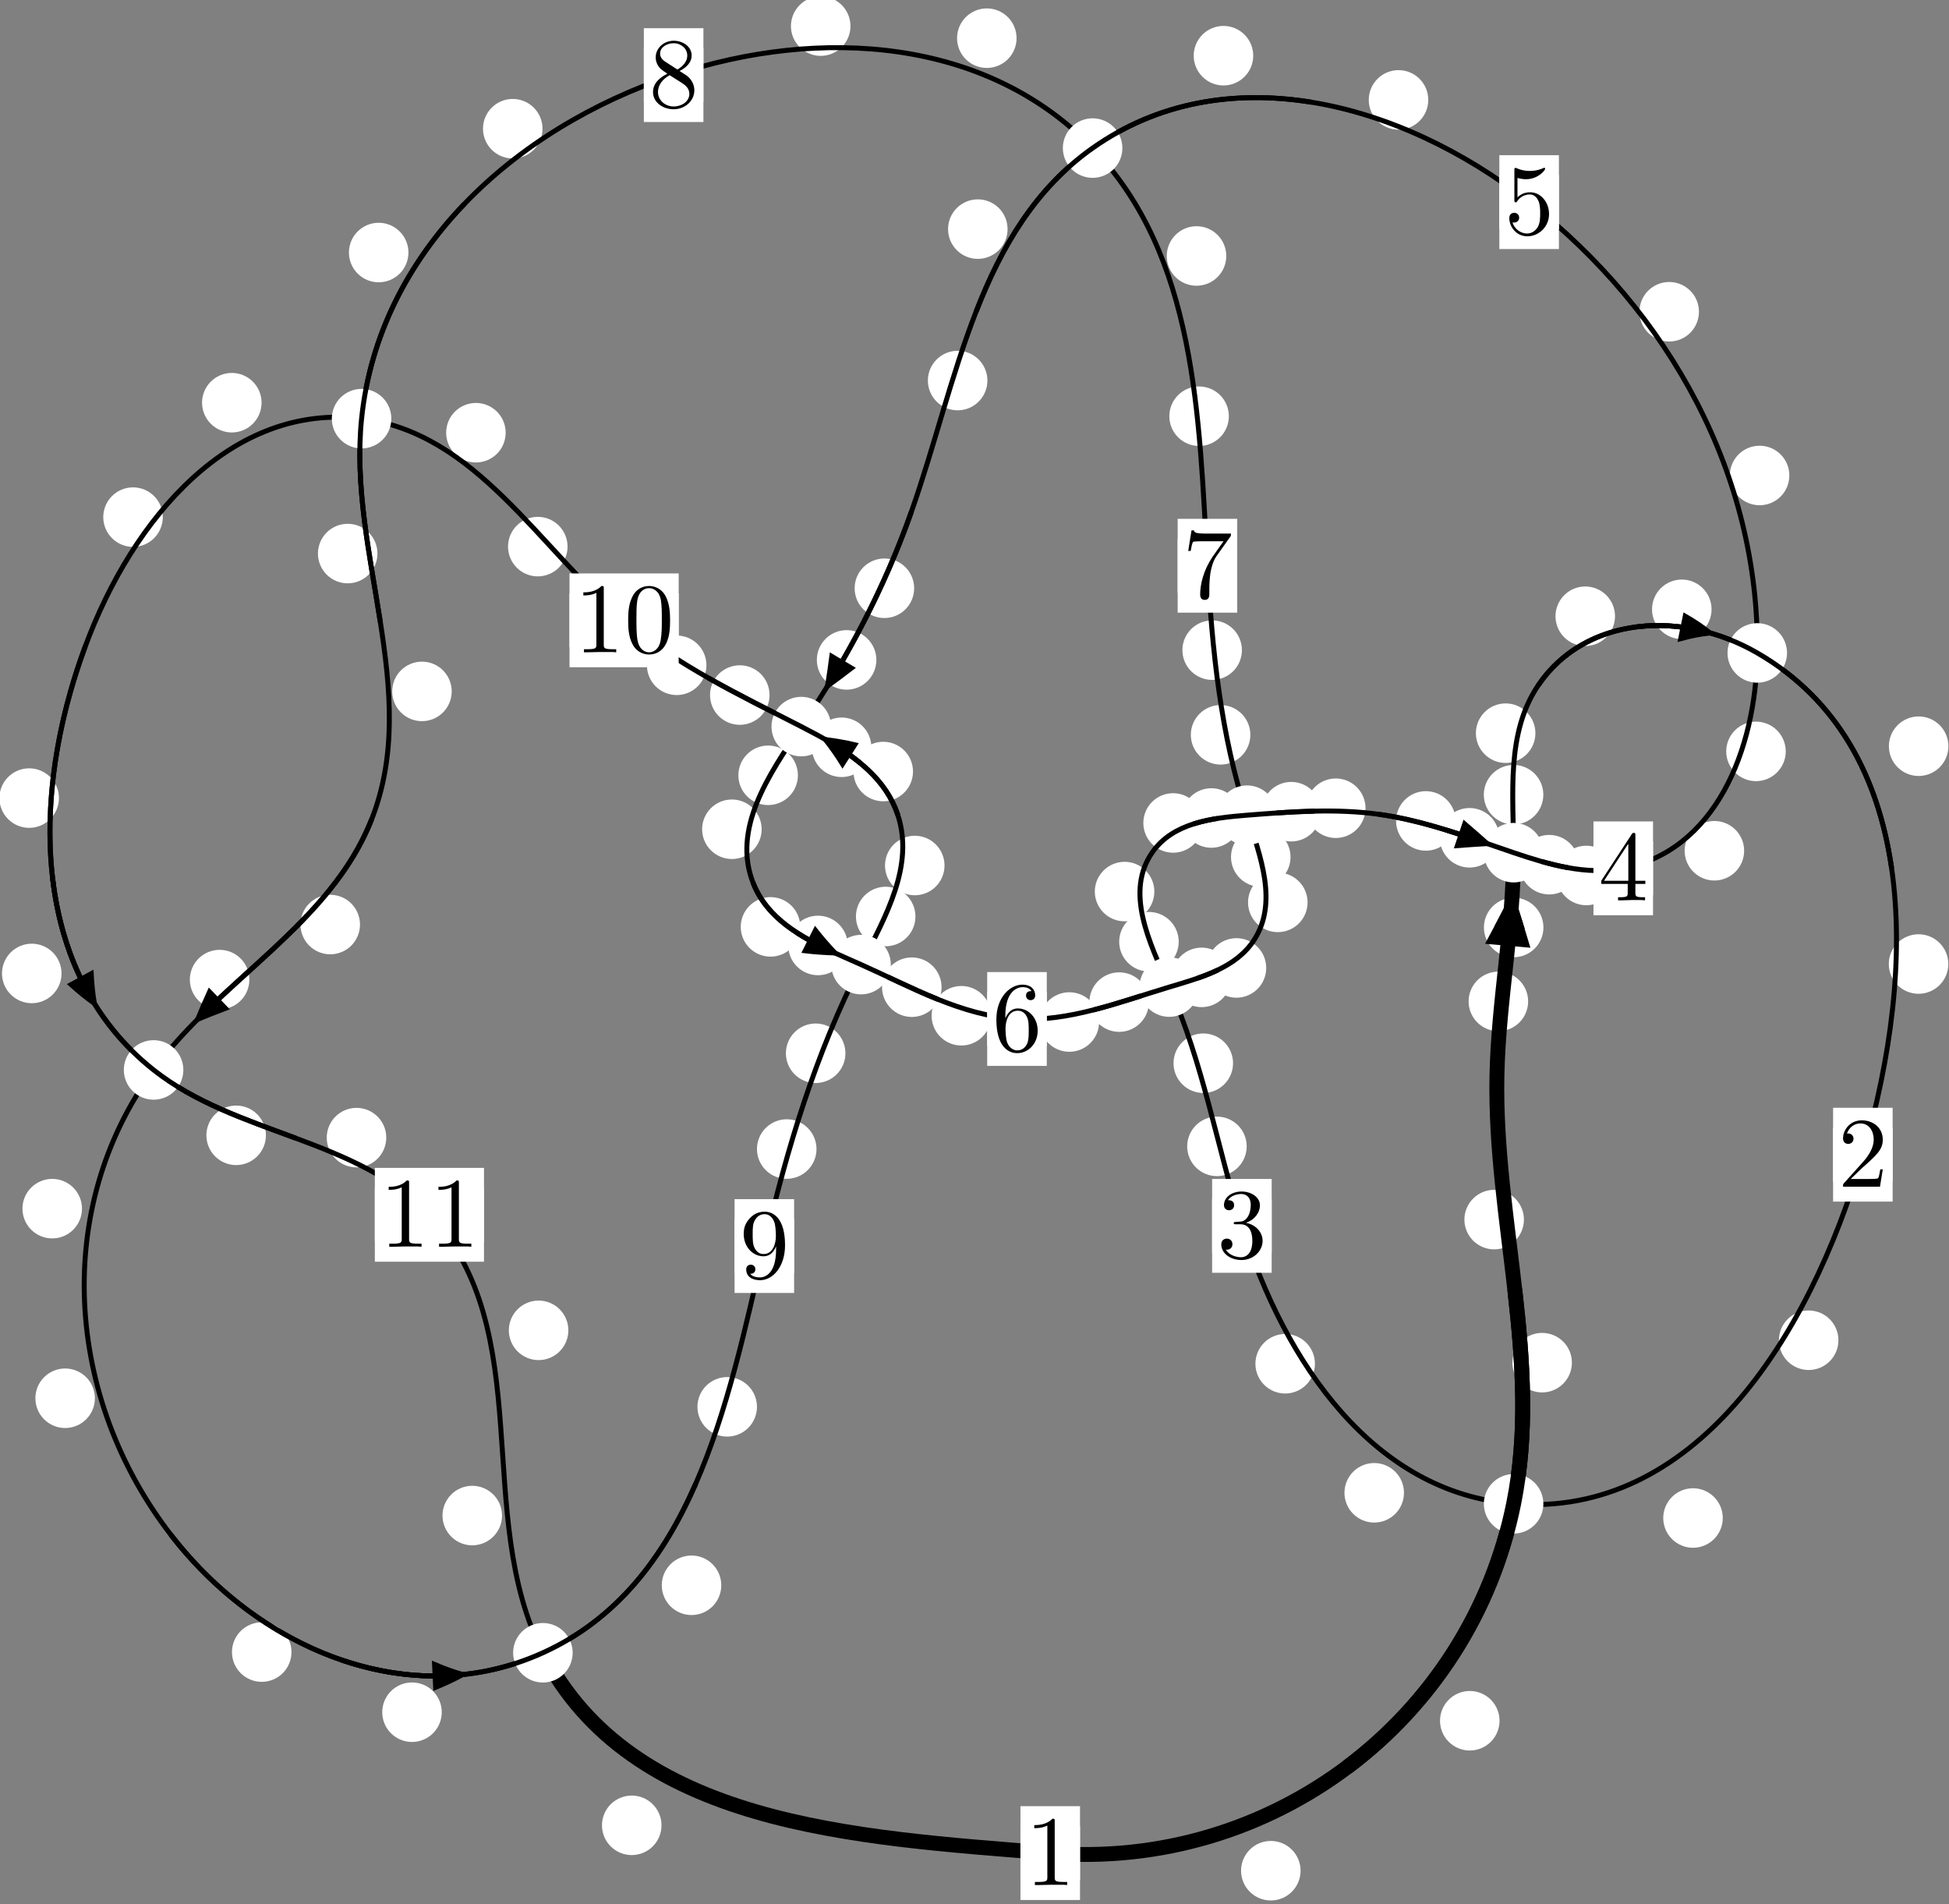 <?xml version="1.0"?>
<!-- Created by MetaPost 1.999 on 2021.07.06:0001 -->
<svg version="1.1" xmlns="http://www.w3.org/2000/svg" xmlns:xlink="http://www.w3.org/1999/xlink" width="195.722" height="191.196" viewBox="0 0 195.722 191.196">
<rect x="0" y="0" width="195.722" height="191.196" fill="#808080" stroke="none"/>
<!-- Original BoundingBox: -152.058807 -39.827332 43.662872 151.368332 -->
  <defs>
    <g transform="scale(0.01,0.01)" id="GLYPHcmr10_48">
      <path style="fill-rule: evenodd;" d="M460 -320C460 -400,455 -480,420 -554C374 -650,292 -666,250 -666C190 -666,117 -640,76 -547C44 -478,39 -400,39 -320C39 -245,43 -155,84 -79C127 2,200 22,249 22C303 22,379 1,423 -94C455 -163,460 -241,460 -320M249 -0C210 -0,151 -25,133 -121C122 -181,122 -273,122 -332C122 -396,122 -462,130 -516C149 -635,224 -644,249 -644C282 -644,348 -626,367 -527C377 -471,377 -395,377 -332C377 -257,377 -189,366 -125C351 -30,294 -0,249 -0"></path>
    </g>
    <g transform="scale(0.01,0.01)" id="GLYPHcmr10_49">
      <path style="fill-rule: evenodd;" d="M294 -640C294 -664,294 -666,271 -666C209 -602,121 -602,89 -602L89 -571C109 -571,168 -571,220 -597L220 -79C220 -43,217 -31,127 -31L95 -31L95 -0L257 -0L130 -3L217 -3L257 -3L297 -3L384 -3L419 -0L419 -31L387 -31C297 -31,294 -42,294 -79"></path>
    </g>
    <g transform="scale(0.01,0.01)" id="GLYPHcmr10_50">
      <path style="fill-rule: evenodd;" d="M127 -77L233 -180C389 -318,449 -372,449 -472C449 -586,359 -666,237 -666C124 -666,50 -574,50 -485C50 -429,100 -429,103 -429C120 -429,155 -441,155 -482C155 -508,137 -534,102 -534C94 -534,92 -534,89 -533C112 -598,166 -635,224 -635C315 -635,358 -554,358 -472C358 -392,308 -313,253 -251L61 -37C50 -26,50 -24,50 -0L421 -0L449 -174L424 -174C419 -144,412 -100,402 -85C395 -77,329 -77,307 -77"></path>
    </g>
    <g transform="scale(0.01,0.01)" id="GLYPHcmr10_51">
      <path style="fill-rule: evenodd;" d="M290 -352C372 -379,430 -449,430 -528C430 -610,342 -666,246 -666C145 -666,69 -606,69 -530C69 -497,91 -478,120 -478C151 -478,171 -500,171 -529C171 -579,124 -579,109 -579C140 -628,206 -641,242 -641C283 -641,338 -619,338 -529C338 -517,336 -459,310 -415C280 -367,246 -364,221 -363C213 -362,189 -360,182 -360C174 -359,167 -358,167 -348C167 -337,174 -337,191 -337L235 -337C317 -337,354 -269,354 -171C354 -35,285 -6,241 -6C198 -6,123 -23,88 -82C123 -77,154 -99,154 -137C154 -173,127 -193,98 -193C74 -193,42 -179,42 -135C42 -44,135 22,244 22C366 22,457 -69,457 -171C457 -253,394 -331,290 -352"></path>
    </g>
    <g transform="scale(0.01,0.01)" id="GLYPHcmr10_52">
      <path style="fill-rule: evenodd;" d="M294 -165L294 -78C294 -42,292 -31,218 -31L197 -31L197 -0L332 -0L238 -3L290 -3L332 -3L374 -3L427 -3L468 -0L468 -31L447 -31C373 -31,371 -42,371 -78L371 -165L471 -165L471 -196L371 -196L371 -651C371 -671,371 -677,355 -677C346 -677,343 -677,335 -665L28 -196L28 -165M300 -196L56 -196L300 -569"></path>
    </g>
    <g transform="scale(0.01,0.01)" id="GLYPHcmr10_53">
      <path style="fill-rule: evenodd;" d="M449 -201C449 -320,367 -420,259 -420C211 -420,168 -404,132 -369L132 -564C152 -558,185 -551,217 -551C340 -551,410 -642,410 -655C410 -661,407 -666,400 -666C399 -666,397 -666,392 -663C372 -654,323 -634,256 -634C216 -634,170 -641,123 -662C115 -665,113 -665,111 -665C101 -665,101 -657,101 -641L101 -345C101 -327,101 -319,115 -319C122 -319,124 -322,128 -328C139 -344,176 -398,257 -398C309 -398,334 -352,342 -334C358 -297,360 -258,360 -208C360 -173,360 -113,336 -71C312 -32,275 -6,229 -6C156 -6,99 -59,82 -118C85 -117,88 -116,99 -116C132 -116,149 -141,149 -165C149 -189,132 -214,99 -214C85 -214,50 -207,50 -161C50 -75,119 22,231 22C347 22,449 -74,449 -201"></path>
    </g>
    <g transform="scale(0.01,0.01)" id="GLYPHcmr10_54">
      <path style="fill-rule: evenodd;" d="M132 -328L132 -352C132 -605,256 -641,307 -641C331 -641,373 -635,395 -601C380 -601,340 -601,340 -556C340 -525,364 -510,386 -510C402 -510,432 -519,432 -558C432 -618,388 -666,305 -666C177 -666,42 -537,42 -316C42 -49,158 22,251 22C362 22,457 -72,457 -204C457 -331,368 -427,257 -427C189 -427,152 -376,132 -328M251 -6C188 -6,158 -66,152 -81C134 -128,134 -208,134 -226C134 -304,166 -404,256 -404C272 -404,318 -404,349 -342C367 -305,367 -254,367 -205C367 -157,367 -107,350 -71C320 -11,274 -6,251 -6"></path>
    </g>
    <g transform="scale(0.01,0.01)" id="GLYPHcmr10_55">
      <path style="fill-rule: evenodd;" d="M476 -609C485 -621,485 -623,485 -644L242 -644C120 -644,118 -657,114 -676L89 -676L56 -470L81 -470C84 -486,93 -549,106 -561C113 -567,191 -567,204 -567L411 -567C400 -551,321 -442,299 -409C209 -274,176 -135,176 -33C176 -23,176 22,222 22C268 22,268 -23,268 -33L268 -84C268 -139,271 -194,279 -248C283 -271,297 -357,341 -419"></path>
    </g>
    <g transform="scale(0.01,0.01)" id="GLYPHcmr10_56">
      <path style="fill-rule: evenodd;" d="M163 -457C117 -487,113 -521,113 -538C113 -599,178 -641,249 -641C322 -641,386 -589,386 -517C386 -460,347 -412,287 -377M309 -362C381 -399,430 -451,430 -517C430 -609,341 -666,250 -666C150 -666,69 -592,69 -499C69 -481,71 -436,113 -389C124 -377,161 -352,186 -335C128 -306,42 -250,42 -151C42 -45,144 22,249 22C362 22,457 -61,457 -168C457 -204,446 -249,408 -291C389 -312,373 -322,309 -362M209 -320L332 -242C360 -223,407 -193,407 -132C407 -58,332 -6,250 -6C164 -6,92 -68,92 -151C92 -209,124 -273,209 -320"></path>
    </g>
    <g transform="scale(0.01,0.01)" id="GLYPHcmr10_57">
      <path style="fill-rule: evenodd;" d="M367 -318L367 -286C367 -52,263 -6,205 -6C188 -6,134 -8,107 -42C151 -42,159 -71,159 -88C159 -119,135 -134,113 -134C97 -134,67 -125,67 -86C67 -19,121 22,206 22C335 22,457 -114,457 -329C457 -598,342 -666,253 -666C198 -666,149 -648,106 -603C65 -558,42 -516,42 -441C42 -316,130 -218,242 -218C303 -218,344 -260,367 -318M243 -241C227 -241,181 -241,150 -304C132 -341,132 -391,132 -440C132 -494,132 -541,153 -578C180 -628,218 -641,253 -641C299 -641,332 -607,349 -562C361 -530,365 -467,365 -421C365 -338,331 -241,243 -241"></path>
    </g>
  </defs>
  <path d="M130.606 187.839C130.606 187.046,130.291 186.286,129.73 185.725C129.17 185.165,128.41 184.85,127.617 184.85C126.824 184.85,126.064 185.165,125.504 185.725C124.943 186.286,124.628 187.046,124.628 187.839C124.628 188.631,124.943 189.391,125.504 189.952C126.064 190.512,126.824 190.827,127.617 190.827C128.41 190.827,129.17 190.512,129.73 189.952C130.291 189.391,130.606 188.631,130.606 187.839Z" style="fill: rgb(100%,100%,100%);stroke: none;"></path>
  <path d="M108.455 186.068C108.455 185.275,108.14 184.515,107.58 183.955C107.019 183.394,106.259 183.079,105.466 183.079C104.674 183.079,103.913 183.394,103.353 183.955C102.793 184.515,102.478 185.275,102.478 186.068C102.478 186.861,102.793 187.621,103.353 188.181C103.913 188.742,104.674 189.057,105.466 189.057C106.259 189.057,107.019 188.742,107.58 188.181C108.14 187.621,108.455 186.861,108.455 186.068Z" style="fill: rgb(100%,100%,100%);stroke: none;"></path>
  <path d="M157.853 136.826C157.853 136.033,157.539 135.273,156.978 134.712C156.418 134.152,155.657 133.837,154.865 133.837C154.072 133.837,153.312 134.152,152.751 134.712C152.191 135.273,151.876 136.033,151.876 136.826C151.876 137.618,152.191 138.379,152.751 138.939C153.312 139.5,154.072 139.814,154.865 139.814C155.657 139.814,156.418 139.5,156.978 138.939C157.539 138.379,157.853 137.618,157.853 136.826Z" style="fill: rgb(100%,100%,100%);stroke: none;"></path>
  <path d="M150.587 172.781C150.587 171.988,150.272 171.228,149.711 170.667C149.151 170.107,148.391 169.792,147.598 169.792C146.805 169.792,146.045 170.107,145.485 170.667C144.924 171.228,144.609 171.988,144.609 172.781C144.609 173.573,144.924 174.334,145.485 174.894C146.045 175.455,146.805 175.769,147.598 175.769C148.391 175.769,149.151 175.455,149.711 174.894C150.272 174.334,150.587 173.573,150.587 172.781Z" style="fill: rgb(100%,100%,100%);stroke: none;"></path>
  <path d="M153.458 100.55C153.458 99.758,153.143 98.998,152.582 98.437C152.022 97.877,151.261 97.562,150.469 97.562C149.676 97.562,148.916 97.877,148.355 98.437C147.795 98.998,147.48 99.758,147.48 100.55C147.48 101.343,147.795 102.103,148.355 102.664C148.916 103.224,149.676 103.539,150.469 103.539C151.261 103.539,152.022 103.224,152.582 102.664C153.143 102.103,153.458 101.343,153.458 100.55Z" style="fill: rgb(100%,100%,100%);stroke: none;"></path>
  <path d="M153.035 122.461C153.035 121.668,152.72 120.908,152.16 120.347C151.599 119.787,150.839 119.472,150.047 119.472C149.254 119.472,148.494 119.787,147.933 120.347C147.373 120.908,147.058 121.668,147.058 122.461C147.058 123.253,147.373 124.013,147.933 124.574C148.494 125.134,149.254 125.449,150.047 125.449C150.839 125.449,151.599 125.134,152.16 124.574C152.72 124.013,153.035 123.253,153.035 122.461Z" style="fill: rgb(100%,100%,100%);stroke: none;"></path>
  <path d="M154.984 79.797C154.984 79.004,154.669 78.244,154.109 77.684C153.548 77.123,152.788 76.808,151.995 76.808C151.203 76.808,150.443 77.123,149.882 77.684C149.322 78.244,149.007 79.004,149.007 79.797C149.007 80.59,149.322 81.35,149.882 81.91C150.443 82.471,151.203 82.786,151.995 82.786C152.788 82.786,153.548 82.471,154.109 81.91C154.669 81.35,154.984 80.59,154.984 79.797Z" style="fill: rgb(100%,100%,100%);stroke: none;"></path>
  <path d="M154.995 93.127C154.995 92.334,154.68 91.574,154.119 91.013C153.559 90.453,152.799 90.138,152.006 90.138C151.213 90.138,150.453 90.453,149.893 91.013C149.332 91.574,149.017 92.334,149.017 93.127C149.017 93.919,149.332 94.68,149.893 95.24C150.453 95.801,151.213 96.116,152.006 96.116C152.799 96.116,153.559 95.801,154.119 95.24C154.68 94.68,154.995 93.919,154.995 93.127Z" style="fill: rgb(100%,100%,100%);stroke: none;"></path>
  <path d="M162.183 61.877C162.183 61.084,161.868 60.324,161.307 59.764C160.747 59.203,159.987 58.888,159.194 58.888C158.401 58.888,157.641 59.203,157.081 59.764C156.52 60.324,156.205 61.084,156.205 61.877C156.205 62.67,156.52 63.43,157.081 63.99C157.641 64.551,158.401 64.866,159.194 64.866C159.987 64.866,160.747 64.551,161.307 63.99C161.868 63.43,162.183 62.67,162.183 61.877Z" style="fill: rgb(100%,100%,100%);stroke: none;"></path>
  <path d="M154.188 73.619C154.188 72.826,153.873 72.066,153.313 71.506C152.752 70.945,151.992 70.63,151.199 70.63C150.407 70.63,149.646 70.945,149.086 71.506C148.526 72.066,148.211 72.826,148.211 73.619C148.211 74.412,148.526 75.172,149.086 75.732C149.646 76.293,150.407 76.608,151.199 76.608C151.992 76.608,152.752 76.293,153.313 75.732C153.873 75.172,154.188 74.412,154.188 73.619Z" style="fill: rgb(100%,100%,100%);stroke: none;"></path>
  <path d="M195.663 74.927C195.663 74.134,195.348 73.374,194.787 72.814C194.227 72.253,193.467 71.938,192.674 71.938C191.881 71.938,191.121 72.253,190.561 72.814C190 73.374,189.685 74.134,189.685 74.927C189.685 75.72,190 76.48,190.561 77.04C191.121 77.601,191.881 77.916,192.674 77.916C193.467 77.916,194.227 77.601,194.787 77.04C195.348 76.48,195.663 75.72,195.663 74.927Z" style="fill: rgb(100%,100%,100%);stroke: none;"></path>
  <path d="M171.877 61.181C171.877 60.388,171.562 59.628,171.002 59.068C170.442 58.507,169.681 58.192,168.889 58.192C168.096 58.192,167.336 58.507,166.775 59.068C166.215 59.628,165.9 60.388,165.9 61.181C165.9 61.974,166.215 62.734,166.775 63.294C167.336 63.855,168.096 64.17,168.889 64.17C169.681 64.17,170.442 63.855,171.002 63.294C171.562 62.734,171.877 61.974,171.877 61.181Z" style="fill: rgb(100%,100%,100%);stroke: none;"></path>
  <path d="M184.618 134.573C184.618 133.781,184.303 133.02,183.743 132.46C183.183 131.9,182.422 131.585,181.63 131.585C180.837 131.585,180.077 131.9,179.516 132.46C178.956 133.02,178.641 133.781,178.641 134.573C178.641 135.366,178.956 136.126,179.516 136.687C180.077 137.247,180.837 137.562,181.63 137.562C182.422 137.562,183.183 137.247,183.743 136.687C184.303 136.126,184.618 135.366,184.618 134.573Z" style="fill: rgb(100%,100%,100%);stroke: none;"></path>
  <path d="M195.654 96.798C195.654 96.005,195.339 95.245,194.778 94.685C194.218 94.124,193.458 93.809,192.665 93.809C191.872 93.809,191.112 94.124,190.552 94.685C189.991 95.245,189.676 96.005,189.676 96.798C189.676 97.591,189.991 98.351,190.552 98.911C191.112 99.472,191.872 99.787,192.665 99.787C193.458 99.787,194.218 99.472,194.778 98.911C195.339 98.351,195.654 97.591,195.654 96.798Z" style="fill: rgb(100%,100%,100%);stroke: none;"></path>
  <path d="M140.99 149.893C140.99 149.101,140.675 148.34,140.115 147.78C139.554 147.219,138.794 146.904,138.001 146.904C137.209 146.904,136.448 147.219,135.888 147.78C135.328 148.34,135.013 149.101,135.013 149.893C135.013 150.686,135.328 151.446,135.888 152.007C136.448 152.567,137.209 152.882,138.001 152.882C138.794 152.882,139.554 152.567,140.115 152.007C140.675 151.446,140.99 150.686,140.99 149.893Z" style="fill: rgb(100%,100%,100%);stroke: none;"></path>
  <path d="M173.004 152.424C173.004 151.632,172.689 150.872,172.128 150.311C171.568 149.751,170.808 149.436,170.015 149.436C169.222 149.436,168.462 149.751,167.902 150.311C167.341 150.872,167.026 151.632,167.026 152.424C167.026 153.217,167.341 153.977,167.902 154.538C168.462 155.098,169.222 155.413,170.015 155.413C170.808 155.413,171.568 155.098,172.128 154.538C172.689 153.977,173.004 153.217,173.004 152.424Z" style="fill: rgb(100%,100%,100%);stroke: none;"></path>
  <path d="M125.196 115.107C125.196 114.315,124.881 113.554,124.321 112.994C123.761 112.434,123 112.119,122.208 112.119C121.415 112.119,120.655 112.434,120.094 112.994C119.534 113.554,119.219 114.315,119.219 115.107C119.219 115.9,119.534 116.66,120.094 117.221C120.655 117.781,121.415 118.096,122.208 118.096C123 118.096,123.761 117.781,124.321 117.221C124.881 116.66,125.196 115.9,125.196 115.107Z" style="fill: rgb(100%,100%,100%);stroke: none;"></path>
  <path d="M132.048 136.935C132.048 136.142,131.733 135.382,131.172 134.821C130.612 134.261,129.852 133.946,129.059 133.946C128.266 133.946,127.506 134.261,126.946 134.821C126.385 135.382,126.07 136.142,126.07 136.935C126.07 137.727,126.385 138.487,126.946 139.048C127.506 139.608,128.266 139.923,129.059 139.923C129.852 139.923,130.612 139.608,131.172 139.048C131.733 138.487,132.048 137.727,132.048 136.935Z" style="fill: rgb(100%,100%,100%);stroke: none;"></path>
  <path d="M118.368 94.559C118.368 93.766,118.053 93.006,117.493 92.446C116.932 91.885,116.172 91.57,115.379 91.57C114.587 91.57,113.826 91.885,113.266 92.446C112.706 93.006,112.391 93.766,112.391 94.559C112.391 95.352,112.706 96.112,113.266 96.672C113.826 97.233,114.587 97.548,115.379 97.548C116.172 97.548,116.932 97.233,117.493 96.672C118.053 96.112,118.368 95.352,118.368 94.559Z" style="fill: rgb(100%,100%,100%);stroke: none;"></path>
  <path d="M123.825 106.758C123.825 105.965,123.51 105.205,122.949 104.644C122.389 104.084,121.629 103.769,120.836 103.769C120.043 103.769,119.283 104.084,118.723 104.644C118.162 105.205,117.847 105.965,117.847 106.758C117.847 107.55,118.162 108.311,118.723 108.871C119.283 109.431,120.043 109.746,120.836 109.746C121.629 109.746,122.389 109.431,122.949 108.871C123.51 108.311,123.825 107.55,123.825 106.758Z" style="fill: rgb(100%,100%,100%);stroke: none;"></path>
  <path d="M120.793 82.633C120.793 81.841,120.478 81.08,119.918 80.52C119.357 79.96,118.597 79.645,117.805 79.645C117.012 79.645,116.252 79.96,115.691 80.52C115.131 81.08,114.816 81.841,114.816 82.633C114.816 83.426,115.131 84.186,115.691 84.747C116.252 85.307,117.012 85.622,117.805 85.622C118.597 85.622,119.357 85.307,119.918 84.747C120.478 84.186,120.793 83.426,120.793 82.633Z" style="fill: rgb(100%,100%,100%);stroke: none;"></path>
  <path d="M115.921 89.522C115.921 88.73,115.606 87.97,115.045 87.409C114.485 86.849,113.725 86.534,112.932 86.534C112.139 86.534,111.379 86.849,110.819 87.409C110.258 87.97,109.943 88.73,109.943 89.522C109.943 90.315,110.258 91.075,110.819 91.636C111.379 92.196,112.139 92.511,112.932 92.511C113.725 92.511,114.485 92.196,115.045 91.636C115.606 91.075,115.921 90.315,115.921 89.522Z" style="fill: rgb(100%,100%,100%);stroke: none;"></path>
  <path d="M132.658 81.502C132.658 80.709,132.343 79.949,131.782 79.389C131.222 78.828,130.462 78.513,129.669 78.513C128.876 78.513,128.116 78.828,127.556 79.389C126.995 79.949,126.68 80.709,126.68 81.502C126.68 82.295,126.995 83.055,127.556 83.615C128.116 84.176,128.876 84.491,129.669 84.491C130.462 84.491,131.222 84.176,131.782 83.615C132.343 83.055,132.658 82.295,132.658 81.502Z" style="fill: rgb(100%,100%,100%);stroke: none;"></path>
  <path d="M124.636 82.136C124.636 81.343,124.321 80.583,123.76 80.022C123.2 79.462,122.44 79.147,121.647 79.147C120.854 79.147,120.094 79.462,119.534 80.022C118.973 80.583,118.658 81.343,118.658 82.136C118.658 82.928,118.973 83.689,119.534 84.249C120.094 84.81,120.854 85.124,121.647 85.124C122.44 85.124,123.2 84.81,123.76 84.249C124.321 83.689,124.636 82.928,124.636 82.136Z" style="fill: rgb(100%,100%,100%);stroke: none;"></path>
  <path d="M146.174 82.429C146.174 81.637,145.859 80.876,145.298 80.316C144.738 79.755,143.978 79.441,143.185 79.441C142.392 79.441,141.632 79.755,141.072 80.316C140.511 80.876,140.196 81.637,140.196 82.429C140.196 83.222,140.511 83.982,141.072 84.543C141.632 85.103,142.392 85.418,143.185 85.418C143.978 85.418,144.738 85.103,145.298 84.543C145.859 83.982,146.174 83.222,146.174 82.429Z" style="fill: rgb(100%,100%,100%);stroke: none;"></path>
  <path d="M137.128 81.154C137.128 80.362,136.813 79.602,136.253 79.041C135.692 78.481,134.932 78.166,134.14 78.166C133.347 78.166,132.587 78.481,132.026 79.041C131.466 79.602,131.151 80.362,131.151 81.154C131.151 81.947,131.466 82.707,132.026 83.268C132.587 83.828,133.347 84.143,134.14 84.143C134.932 84.143,135.692 83.828,136.253 83.268C136.813 82.707,137.128 81.947,137.128 81.154Z" style="fill: rgb(100%,100%,100%);stroke: none;"></path>
  <path d="M158.562 86.823C158.562 86.031,158.247 85.27,157.686 84.71C157.126 84.149,156.366 83.835,155.573 83.835C154.78 83.835,154.02 84.149,153.46 84.71C152.899 85.27,152.584 86.031,152.584 86.823C152.584 87.616,152.899 88.376,153.46 88.937C154.02 89.497,154.78 89.812,155.573 89.812C156.366 89.812,157.126 89.497,157.686 88.937C158.247 88.376,158.562 87.616,158.562 86.823Z" style="fill: rgb(100%,100%,100%);stroke: none;"></path>
  <path d="M150.563 84.123C150.563 83.33,150.248 82.57,149.688 82.01C149.127 81.449,148.367 81.134,147.574 81.134C146.782 81.134,146.022 81.449,145.461 82.01C144.901 82.57,144.586 83.33,144.586 84.123C144.586 84.916,144.901 85.676,145.461 86.236C146.022 86.797,146.782 87.112,147.574 87.112C148.367 87.112,149.127 86.797,149.688 86.236C150.248 85.676,150.563 84.916,150.563 84.123Z" style="fill: rgb(100%,100%,100%);stroke: none;"></path>
  <path d="M175.15 85.424C175.15 84.631,174.835 83.871,174.275 83.311C173.714 82.75,172.954 82.435,172.162 82.435C171.369 82.435,170.609 82.75,170.048 83.311C169.488 83.871,169.173 84.631,169.173 85.424C169.173 86.217,169.488 86.977,170.048 87.537C170.609 88.098,171.369 88.413,172.162 88.413C172.954 88.413,173.714 88.098,174.275 87.537C174.835 86.977,175.15 86.217,175.15 85.424Z" style="fill: rgb(100%,100%,100%);stroke: none;"></path>
  <path d="M162.288 87.907C162.288 87.114,161.973 86.354,161.413 85.793C160.853 85.233,160.092 84.918,159.3 84.918C158.507 84.918,157.747 85.233,157.186 85.793C156.626 86.354,156.311 87.114,156.311 87.907C156.311 88.699,156.626 89.46,157.186 90.02C157.747 90.58,158.507 90.895,159.3 90.895C160.092 90.895,160.853 90.58,161.413 90.02C161.973 89.46,162.288 88.699,162.288 87.907Z" style="fill: rgb(100%,100%,100%);stroke: none;"></path>
  <path d="M179.69 47.744C179.69 46.951,179.375 46.191,178.815 45.63C178.254 45.07,177.494 44.755,176.701 44.755C175.909 44.755,175.149 45.07,174.588 45.63C174.028 46.191,173.713 46.951,173.713 47.744C173.713 48.536,174.028 49.297,174.588 49.857C175.149 50.417,175.909 50.732,176.701 50.732C177.494 50.732,178.254 50.417,178.815 49.857C179.375 49.297,179.69 48.536,179.69 47.744Z" style="fill: rgb(100%,100%,100%);stroke: none;"></path>
  <path d="M179.328 75.447C179.328 74.654,179.013 73.894,178.452 73.334C177.892 72.773,177.132 72.458,176.339 72.458C175.546 72.458,174.786 72.773,174.226 73.334C173.665 73.894,173.35 74.654,173.35 75.447C173.35 76.24,173.665 77,174.226 77.56C174.786 78.121,175.546 78.436,176.339 78.436C177.132 78.436,177.892 78.121,178.452 77.56C179.013 77,179.328 76.24,179.328 75.447Z" style="fill: rgb(100%,100%,100%);stroke: none;"></path>
  <path d="M143.43 10.031C143.43 9.238,143.115 8.478,142.555 7.918C141.995 7.357,141.234 7.042,140.442 7.042C139.649 7.042,138.889 7.357,138.328 7.918C137.768 8.478,137.453 9.238,137.453 10.031C137.453 10.824,137.768 11.584,138.328 12.145C138.889 12.705,139.649 13.02,140.442 13.02C141.234 13.02,141.995 12.705,142.555 12.145C143.115 11.584,143.43 10.824,143.43 10.031Z" style="fill: rgb(100%,100%,100%);stroke: none;"></path>
  <path d="M170.612 31.303C170.612 30.51,170.297 29.75,169.737 29.19C169.176 28.629,168.416 28.314,167.624 28.314C166.831 28.314,166.071 28.629,165.51 29.19C164.95 29.75,164.635 30.51,164.635 31.303C164.635 32.096,164.95 32.856,165.51 33.416C166.071 33.977,166.831 34.292,167.624 34.292C168.416 34.292,169.176 33.977,169.737 33.416C170.297 32.856,170.612 32.096,170.612 31.303Z" style="fill: rgb(100%,100%,100%);stroke: none;"></path>
  <path d="M101.183 23.006C101.183 22.213,100.868 21.453,100.308 20.892C99.747 20.332,98.987 20.017,98.195 20.017C97.402 20.017,96.642 20.332,96.081 20.892C95.521 21.453,95.206 22.213,95.206 23.006C95.206 23.798,95.521 24.558,96.081 25.119C96.642 25.679,97.402 25.994,98.195 25.994C98.987 25.994,99.747 25.679,100.308 25.119C100.868 24.558,101.183 23.798,101.183 23.006Z" style="fill: rgb(100%,100%,100%);stroke: none;"></path>
  <path d="M125.852 5.592C125.852 4.799,125.537 4.039,124.976 3.479C124.416 2.918,123.656 2.603,122.863 2.603C122.07 2.603,121.31 2.918,120.75 3.479C120.189 4.039,119.874 4.799,119.874 5.592C119.874 6.385,120.189 7.145,120.75 7.705C121.31 8.266,122.07 8.581,122.863 8.581C123.656 8.581,124.416 8.266,124.976 7.705C125.537 7.145,125.852 6.385,125.852 5.592Z" style="fill: rgb(100%,100%,100%);stroke: none;"></path>
  <path d="M91.802 59.068C91.802 58.275,91.487 57.515,90.927 56.955C90.366 56.394,89.606 56.079,88.813 56.079C88.021 56.079,87.26 56.394,86.7 56.955C86.139 57.515,85.824 58.275,85.824 59.068C85.824 59.861,86.139 60.621,86.7 61.181C87.26 61.742,88.021 62.057,88.813 62.057C89.606 62.057,90.366 61.742,90.927 61.181C91.487 60.621,91.802 59.861,91.802 59.068Z" style="fill: rgb(100%,100%,100%);stroke: none;"></path>
  <path d="M99.157 38.212C99.157 37.419,98.842 36.659,98.281 36.099C97.721 35.538,96.961 35.223,96.168 35.223C95.375 35.223,94.615 35.538,94.055 36.099C93.494 36.659,93.179 37.419,93.179 38.212C93.179 39.005,93.494 39.765,94.055 40.325C94.615 40.886,95.375 41.201,96.168 41.201C96.961 41.201,97.721 40.886,98.281 40.325C98.842 39.765,99.157 39.005,99.157 38.212Z" style="fill: rgb(100%,100%,100%);stroke: none;"></path>
  <path d="M80.127 77.848C80.127 77.056,79.812 76.295,79.252 75.735C78.691 75.174,77.931 74.86,77.138 74.86C76.346 74.86,75.585 75.174,75.025 75.735C74.464 76.295,74.149 77.056,74.149 77.848C74.149 78.641,74.464 79.401,75.025 79.962C75.585 80.522,76.346 80.837,77.138 80.837C77.931 80.837,78.691 80.522,79.252 79.962C79.812 79.401,80.127 78.641,80.127 77.848Z" style="fill: rgb(100%,100%,100%);stroke: none;"></path>
  <path d="M88.007 66.261C88.007 65.468,87.692 64.708,87.131 64.148C86.571 63.587,85.811 63.272,85.018 63.272C84.225 63.272,83.465 63.587,82.905 64.148C82.344 64.708,82.029 65.468,82.029 66.261C82.029 67.054,82.344 67.814,82.905 68.374C83.465 68.935,84.225 69.25,85.018 69.25C85.811 69.25,86.571 68.935,87.131 68.374C87.692 67.814,88.007 67.054,88.007 66.261Z" style="fill: rgb(100%,100%,100%);stroke: none;"></path>
  <path d="M80.364 93.069C80.364 92.276,80.049 91.516,79.489 90.955C78.929 90.395,78.168 90.08,77.376 90.08C76.583 90.08,75.823 90.395,75.262 90.955C74.702 91.516,74.387 92.276,74.387 93.069C74.387 93.861,74.702 94.622,75.262 95.182C75.823 95.742,76.583 96.057,77.376 96.057C78.168 96.057,78.929 95.742,79.489 95.182C80.049 94.622,80.364 93.861,80.364 93.069Z" style="fill: rgb(100%,100%,100%);stroke: none;"></path>
  <path d="M76.487 83.265C76.487 82.473,76.172 81.713,75.611 81.152C75.051 80.592,74.291 80.277,73.498 80.277C72.705 80.277,71.945 80.592,71.385 81.152C70.824 81.713,70.509 82.473,70.509 83.265C70.509 84.058,70.824 84.818,71.385 85.379C71.945 85.939,72.705 86.254,73.498 86.254C74.291 86.254,75.051 85.939,75.611 85.379C76.172 84.818,76.487 84.058,76.487 83.265Z" style="fill: rgb(100%,100%,100%);stroke: none;"></path>
  <path d="M94.553 99.124C94.553 98.331,94.238 97.571,93.677 97.011C93.117 96.45,92.357 96.135,91.564 96.135C90.771 96.135,90.011 96.45,89.451 97.011C88.89 97.571,88.575 98.331,88.575 99.124C88.575 99.917,88.89 100.677,89.451 101.237C90.011 101.798,90.771 102.113,91.564 102.113C92.357 102.113,93.117 101.798,93.677 101.237C94.238 100.677,94.553 99.917,94.553 99.124Z" style="fill: rgb(100%,100%,100%);stroke: none;"></path>
  <path d="M85.134 94.933C85.134 94.14,84.82 93.38,84.259 92.819C83.699 92.259,82.938 91.944,82.146 91.944C81.353 91.944,80.593 92.259,80.032 92.819C79.472 93.38,79.157 94.14,79.157 94.933C79.157 95.725,79.472 96.486,80.032 97.046C80.593 97.607,81.353 97.922,82.146 97.922C82.938 97.922,83.699 97.607,84.259 97.046C84.82 96.486,85.134 95.725,85.134 94.933Z" style="fill: rgb(100%,100%,100%);stroke: none;"></path>
  <path d="M110.373 102.622C110.373 101.829,110.058 101.069,109.497 100.508C108.937 99.948,108.177 99.633,107.384 99.633C106.591 99.633,105.831 99.948,105.271 100.508C104.71 101.069,104.395 101.829,104.395 102.622C104.395 103.414,104.71 104.174,105.271 104.735C105.831 105.295,106.591 105.61,107.384 105.61C108.177 105.61,108.937 105.295,109.497 104.735C110.058 104.174,110.373 103.414,110.373 102.622Z" style="fill: rgb(100%,100%,100%);stroke: none;"></path>
  <path d="M99.531 101.992C99.531 101.199,99.216 100.439,98.655 99.879C98.095 99.318,97.335 99.003,96.542 99.003C95.749 99.003,94.989 99.318,94.429 99.879C93.868 100.439,93.553 101.199,93.553 101.992C93.553 102.785,93.868 103.545,94.429 104.105C94.989 104.666,95.749 104.981,96.542 104.981C97.335 104.981,98.095 104.666,98.655 104.105C99.216 103.545,99.531 102.785,99.531 101.992Z" style="fill: rgb(100%,100%,100%);stroke: none;"></path>
  <path d="M123.656 98.138C123.656 97.346,123.341 96.585,122.78 96.025C122.22 95.464,121.46 95.15,120.667 95.15C119.874 95.15,119.114 95.464,118.554 96.025C117.993 96.585,117.678 97.346,117.678 98.138C117.678 98.931,117.993 99.691,118.554 100.252C119.114 100.812,119.874 101.127,120.667 101.127C121.46 101.127,122.22 100.812,122.78 100.252C123.341 99.691,123.656 98.931,123.656 98.138Z" style="fill: rgb(100%,100%,100%);stroke: none;"></path>
  <path d="M115.377 100.621C115.377 99.828,115.062 99.068,114.501 98.507C113.941 97.947,113.181 97.632,112.388 97.632C111.595 97.632,110.835 97.947,110.275 98.507C109.714 99.068,109.399 99.828,109.399 100.621C109.399 101.413,109.714 102.173,110.275 102.734C110.835 103.294,111.595 103.609,112.388 103.609C113.181 103.609,113.941 103.294,114.501 102.734C115.062 102.173,115.377 101.413,115.377 100.621Z" style="fill: rgb(100%,100%,100%);stroke: none;"></path>
  <path d="M131.309 90.609C131.309 89.816,130.994 89.056,130.433 88.495C129.873 87.935,129.113 87.62,128.32 87.62C127.527 87.62,126.767 87.935,126.207 88.495C125.646 89.056,125.331 89.816,125.331 90.609C125.331 91.401,125.646 92.161,126.207 92.722C126.767 93.282,127.527 93.597,128.32 93.597C129.113 93.597,129.873 93.282,130.433 92.722C130.994 92.161,131.309 91.401,131.309 90.609Z" style="fill: rgb(100%,100%,100%);stroke: none;"></path>
  <path d="M127.156 97.191C127.156 96.398,126.841 95.638,126.28 95.078C125.72 94.517,124.96 94.202,124.167 94.202C123.374 94.202,122.614 94.517,122.054 95.078C121.493 95.638,121.178 96.398,121.178 97.191C121.178 97.984,121.493 98.744,122.054 99.304C122.614 99.865,123.374 100.18,124.167 100.18C124.96 100.18,125.72 99.865,126.28 99.304C126.841 98.744,127.156 97.984,127.156 97.191Z" style="fill: rgb(100%,100%,100%);stroke: none;"></path>
  <path d="M125.563 73.783C125.563 72.991,125.248 72.23,124.687 71.67C124.127 71.109,123.367 70.794,122.574 70.794C121.781 70.794,121.021 71.109,120.461 71.67C119.9 72.23,119.585 72.991,119.585 73.783C119.585 74.576,119.9 75.336,120.461 75.897C121.021 76.457,121.781 76.772,122.574 76.772C123.367 76.772,124.127 76.457,124.687 75.897C125.248 75.336,125.563 74.576,125.563 73.783Z" style="fill: rgb(100%,100%,100%);stroke: none;"></path>
  <path d="M129.597 86.055C129.597 85.263,129.283 84.503,128.722 83.942C128.162 83.382,127.401 83.067,126.609 83.067C125.816 83.067,125.056 83.382,124.495 83.942C123.935 84.503,123.62 85.263,123.62 86.055C123.62 86.848,123.935 87.608,124.495 88.169C125.056 88.729,125.816 89.044,126.609 89.044C127.401 89.044,128.162 88.729,128.722 88.169C129.283 87.608,129.597 86.848,129.597 86.055Z" style="fill: rgb(100%,100%,100%);stroke: none;"></path>
  <path d="M123.404 41.792C123.404 41,123.089 40.24,122.528 39.679C121.968 39.119,121.208 38.804,120.415 38.804C119.622 38.804,118.862 39.119,118.302 39.679C117.741 40.24,117.426 41,117.426 41.792C117.426 42.585,117.741 43.345,118.302 43.906C118.862 44.466,119.622 44.781,120.415 44.781C121.208 44.781,121.968 44.466,122.528 43.906C123.089 43.345,123.404 42.585,123.404 41.792Z" style="fill: rgb(100%,100%,100%);stroke: none;"></path>
  <path d="M124.716 65.281C124.716 64.489,124.401 63.728,123.841 63.168C123.28 62.607,122.52 62.293,121.727 62.293C120.935 62.293,120.175 62.607,119.614 63.168C119.054 63.728,118.739 64.489,118.739 65.281C118.739 66.074,119.054 66.834,119.614 67.395C120.175 67.955,120.935 68.27,121.727 68.27C122.52 68.27,123.28 67.955,123.841 67.395C124.401 66.834,124.716 66.074,124.716 65.281Z" style="fill: rgb(100%,100%,100%);stroke: none;"></path>
  <path d="M102.086 3.834C102.086 3.041,101.771 2.281,101.211 1.72C100.65 1.16,99.89 0.845,99.097 0.845C98.305 0.845,97.545 1.16,96.984 1.72C96.424 2.281,96.109 3.041,96.109 3.834C96.109 4.626,96.424 5.386,96.984 5.947C97.545 6.507,98.305 6.822,99.097 6.822C99.89 6.822,100.65 6.507,101.211 5.947C101.771 5.386,102.086 4.626,102.086 3.834Z" style="fill: rgb(100%,100%,100%);stroke: none;"></path>
  <path d="M123.145 25.703C123.145 24.911,122.83 24.151,122.27 23.59C121.709 23.03,120.949 22.715,120.157 22.715C119.364 22.715,118.604 23.03,118.043 23.59C117.483 24.151,117.168 24.911,117.168 25.703C117.168 26.496,117.483 27.256,118.043 27.817C118.604 28.377,119.364 28.692,120.157 28.692C120.949 28.692,121.709 28.377,122.27 27.817C122.83 27.256,123.145 26.496,123.145 25.703Z" style="fill: rgb(100%,100%,100%);stroke: none;"></path>
  <path d="M54.48 12.923C54.48 12.131,54.165 11.371,53.604 10.81C53.044 10.25,52.284 9.935,51.491 9.935C50.698 9.935,49.938 10.25,49.378 10.81C48.817 11.371,48.502 12.131,48.502 12.923C48.502 13.716,48.817 14.476,49.378 15.037C49.938 15.597,50.698 15.912,51.491 15.912C52.284 15.912,53.044 15.597,53.604 15.037C54.165 14.476,54.48 13.716,54.48 12.923Z" style="fill: rgb(100%,100%,100%);stroke: none;"></path>
  <path d="M85.405 2.62C85.405 1.828,85.09 1.068,84.53 0.507C83.969 -0.053,83.209 -0.368,82.416 -0.368C81.624 -0.368,80.863 -0.053,80.303 0.507C79.742 1.068,79.427 1.828,79.427 2.62C79.427 3.413,79.742 4.173,80.303 4.734C80.863 5.294,81.624 5.609,82.416 5.609C83.209 5.609,83.969 5.294,84.53 4.734C85.09 4.173,85.405 3.413,85.405 2.62Z" style="fill: rgb(100%,100%,100%);stroke: none;"></path>
  <path d="M37.905 55.584C37.905 54.791,37.59 54.031,37.03 53.47C36.469 52.91,35.709 52.595,34.917 52.595C34.124 52.595,33.364 52.91,32.803 53.47C32.243 54.031,31.928 54.791,31.928 55.584C31.928 56.376,32.243 57.137,32.803 57.697C33.364 58.257,34.124 58.572,34.917 58.572C35.709 58.572,36.469 58.257,37.03 57.697C37.59 57.137,37.905 56.376,37.905 55.584Z" style="fill: rgb(100%,100%,100%);stroke: none;"></path>
  <path d="M41.016 25.357C41.016 24.564,40.701 23.804,40.141 23.244C39.58 22.683,38.82 22.368,38.027 22.368C37.235 22.368,36.475 22.683,35.914 23.244C35.354 23.804,35.039 24.564,35.039 25.357C35.039 26.15,35.354 26.91,35.914 27.47C36.475 28.031,37.235 28.346,38.027 28.346C38.82 28.346,39.58 28.031,40.141 27.47C40.701 26.91,41.016 26.15,41.016 25.357Z" style="fill: rgb(100%,100%,100%);stroke: none;"></path>
  <path d="M36.152 92.835C36.152 92.042,35.837 91.282,35.276 90.721C34.716 90.161,33.956 89.846,33.163 89.846C32.37 89.846,31.61 90.161,31.05 90.721C30.489 91.282,30.174 92.042,30.174 92.835C30.174 93.627,30.489 94.387,31.05 94.948C31.61 95.508,32.37 95.823,33.163 95.823C33.956 95.823,34.716 95.508,35.276 94.948C35.837 94.387,36.152 93.627,36.152 92.835Z" style="fill: rgb(100%,100%,100%);stroke: none;"></path>
  <path d="M45.362 69.424C45.362 68.631,45.047 67.871,44.487 67.311C43.927 66.75,43.166 66.435,42.374 66.435C41.581 66.435,40.821 66.75,40.26 67.311C39.7 67.871,39.385 68.631,39.385 69.424C39.385 70.217,39.7 70.977,40.26 71.537C40.821 72.098,41.581 72.413,42.374 72.413C43.166 72.413,43.927 72.098,44.487 71.537C45.047 70.977,45.362 70.217,45.362 69.424Z" style="fill: rgb(100%,100%,100%);stroke: none;"></path>
  <path d="M8.233 121.361C8.233 120.568,7.918 119.808,7.357 119.248C6.797 118.687,6.037 118.372,5.244 118.372C4.451 118.372,3.691 118.687,3.131 119.248C2.57 119.808,2.255 120.568,2.255 121.361C2.255 122.154,2.57 122.914,3.131 123.475C3.691 124.035,4.451 124.35,5.244 124.35C6.037 124.35,6.797 124.035,7.357 123.475C7.918 122.914,8.233 122.154,8.233 121.361Z" style="fill: rgb(100%,100%,100%);stroke: none;"></path>
  <path d="M25.043 98.362C25.043 97.569,24.728 96.809,24.167 96.248C23.607 95.688,22.846 95.373,22.054 95.373C21.261 95.373,20.501 95.688,19.94 96.248C19.38 96.809,19.065 97.569,19.065 98.362C19.065 99.154,19.38 99.915,19.94 100.475C20.501 101.036,21.261 101.35,22.054 101.35C22.846 101.35,23.607 101.036,24.167 100.475C24.728 99.915,25.043 99.154,25.043 98.362Z" style="fill: rgb(100%,100%,100%);stroke: none;"></path>
  <path d="M29.271 165.887C29.271 165.094,28.957 164.334,28.396 163.774C27.836 163.213,27.075 162.898,26.283 162.898C25.49 162.898,24.73 163.213,24.169 163.774C23.609 164.334,23.294 165.094,23.294 165.887C23.294 166.68,23.609 167.44,24.169 168C24.73 168.561,25.49 168.876,26.283 168.876C27.075 168.876,27.836 168.561,28.396 168C28.957 167.44,29.271 166.68,29.271 165.887Z" style="fill: rgb(100%,100%,100%);stroke: none;"></path>
  <path d="M9.53 140.399C9.53 139.606,9.215 138.846,8.655 138.286C8.094 137.725,7.334 137.41,6.542 137.41C5.749 137.41,4.989 137.725,4.428 138.286C3.868 138.846,3.553 139.606,3.553 140.399C3.553 141.192,3.868 141.952,4.428 142.512C4.989 143.073,5.749 143.388,6.542 143.388C7.334 143.388,8.094 143.073,8.655 142.512C9.215 141.952,9.53 141.192,9.53 140.399Z" style="fill: rgb(100%,100%,100%);stroke: none;"></path>
  <path d="M72.433 159.178C72.433 158.386,72.118 157.626,71.558 157.065C70.997 156.505,70.237 156.19,69.444 156.19C68.652 156.19,67.892 156.505,67.331 157.065C66.771 157.626,66.456 158.386,66.456 159.178C66.456 159.971,66.771 160.731,67.331 161.292C67.892 161.852,68.652 162.167,69.444 162.167C70.237 162.167,70.997 161.852,71.558 161.292C72.118 160.731,72.433 159.971,72.433 159.178Z" style="fill: rgb(100%,100%,100%);stroke: none;"></path>
  <path d="M44.362 171.923C44.362 171.131,44.047 170.37,43.487 169.81C42.926 169.25,42.166 168.935,41.373 168.935C40.581 168.935,39.82 169.25,39.26 169.81C38.7 170.37,38.385 171.131,38.385 171.923C38.385 172.716,38.7 173.476,39.26 174.037C39.82 174.597,40.581 174.912,41.373 174.912C42.166 174.912,42.926 174.597,43.487 174.037C44.047 173.476,44.362 172.716,44.362 171.923Z" style="fill: rgb(100%,100%,100%);stroke: none;"></path>
  <path d="M81.994 115.375C81.994 114.582,81.679 113.822,81.118 113.262C80.558 112.701,79.798 112.386,79.005 112.386C78.212 112.386,77.452 112.701,76.892 113.262C76.331 113.822,76.016 114.582,76.016 115.375C76.016 116.168,76.331 116.928,76.892 117.488C77.452 118.049,78.212 118.364,79.005 118.364C79.798 118.364,80.558 118.049,81.118 117.488C81.679 116.928,81.994 116.168,81.994 115.375Z" style="fill: rgb(100%,100%,100%);stroke: none;"></path>
  <path d="M76.016 141.26C76.016 140.468,75.701 139.707,75.14 139.147C74.58 138.586,73.82 138.272,73.027 138.272C72.234 138.272,71.474 138.586,70.914 139.147C70.353 139.707,70.038 140.468,70.038 141.26C70.038 142.053,70.353 142.813,70.914 143.374C71.474 143.934,72.234 144.249,73.027 144.249C73.82 144.249,74.58 143.934,75.14 143.374C75.701 142.813,76.016 142.053,76.016 141.26Z" style="fill: rgb(100%,100%,100%);stroke: none;"></path>
  <path d="M91.931 92.025C91.931 91.232,91.616 90.472,91.056 89.912C90.495 89.351,89.735 89.036,88.942 89.036C88.15 89.036,87.39 89.351,86.829 89.912C86.269 90.472,85.954 91.232,85.954 92.025C85.954 92.818,86.269 93.578,86.829 94.138C87.39 94.699,88.15 95.014,88.942 95.014C89.735 95.014,90.495 94.699,91.056 94.138C91.616 93.578,91.931 92.818,91.931 92.025Z" style="fill: rgb(100%,100%,100%);stroke: none;"></path>
  <path d="M84.899 105.759C84.899 104.966,84.584 104.206,84.023 103.646C83.463 103.085,82.702 102.77,81.91 102.77C81.117 102.77,80.357 103.085,79.796 103.646C79.236 104.206,78.921 104.966,78.921 105.759C78.921 106.552,79.236 107.312,79.796 107.872C80.357 108.433,81.117 108.748,81.91 108.748C82.702 108.748,83.463 108.433,84.023 107.872C84.584 107.312,84.899 106.552,84.899 105.759Z" style="fill: rgb(100%,100%,100%);stroke: none;"></path>
  <path d="M91.685 77.47C91.685 76.677,91.37 75.917,90.809 75.356C90.249 74.796,89.488 74.481,88.696 74.481C87.903 74.481,87.143 74.796,86.582 75.356C86.022 75.917,85.707 76.677,85.707 77.47C85.707 78.262,86.022 79.023,86.582 79.583C87.143 80.143,87.903 80.458,88.696 80.458C89.488 80.458,90.249 80.143,90.809 79.583C91.37 79.023,91.685 78.262,91.685 77.47Z" style="fill: rgb(100%,100%,100%);stroke: none;"></path>
  <path d="M94.851 86.905C94.851 86.113,94.536 85.352,93.976 84.792C93.415 84.231,92.655 83.917,91.862 83.917C91.07 83.917,90.309 84.231,89.749 84.792C89.188 85.352,88.874 86.113,88.874 86.905C88.874 87.698,89.188 88.458,89.749 89.019C90.309 89.579,91.07 89.894,91.862 89.894C92.655 89.894,93.415 89.579,93.976 89.019C94.536 88.458,94.851 87.698,94.851 86.905Z" style="fill: rgb(100%,100%,100%);stroke: none;"></path>
  <path d="M77.279 69.79C77.279 68.997,76.964 68.237,76.404 67.677C75.843 67.116,75.083 66.801,74.291 66.801C73.498 66.801,72.738 67.116,72.177 67.677C71.617 68.237,71.302 68.997,71.302 69.79C71.302 70.583,71.617 71.343,72.177 71.903C72.738 72.464,73.498 72.779,74.291 72.779C75.083 72.779,75.843 72.464,76.404 71.903C76.964 71.343,77.279 70.583,77.279 69.79Z" style="fill: rgb(100%,100%,100%);stroke: none;"></path>
  <path d="M87.504 75.036C87.504 74.243,87.189 73.483,86.629 72.922C86.068 72.362,85.308 72.047,84.515 72.047C83.723 72.047,82.963 72.362,82.402 72.922C81.842 73.483,81.527 74.243,81.527 75.036C81.527 75.828,81.842 76.588,82.402 77.149C82.963 77.709,83.723 78.024,84.515 78.024C85.308 78.024,86.068 77.709,86.629 77.149C87.189 76.588,87.504 75.828,87.504 75.036Z" style="fill: rgb(100%,100%,100%);stroke: none;"></path>
  <path d="M56.995 54.885C56.995 54.093,56.68 53.333,56.119 52.772C55.559 52.212,54.799 51.897,54.006 51.897C53.213 51.897,52.453 52.212,51.893 52.772C51.332 53.333,51.017 54.093,51.017 54.885C51.017 55.678,51.332 56.438,51.893 56.999C52.453 57.559,53.213 57.874,54.006 57.874C54.799 57.874,55.559 57.559,56.119 56.999C56.68 56.438,56.995 55.678,56.995 54.885Z" style="fill: rgb(100%,100%,100%);stroke: none;"></path>
  <path d="M70.943 66.802C70.943 66.009,70.628 65.249,70.068 64.689C69.507 64.128,68.747 63.813,67.954 63.813C67.162 63.813,66.401 64.128,65.841 64.689C65.281 65.249,64.966 66.009,64.966 66.802C64.966 67.595,65.281 68.355,65.841 68.915C66.401 69.476,67.162 69.791,67.954 69.791C68.747 69.791,69.507 69.476,70.068 68.915C70.628 68.355,70.943 67.595,70.943 66.802Z" style="fill: rgb(100%,100%,100%);stroke: none;"></path>
  <path d="M26.268 40.435C26.268 39.642,25.953 38.882,25.392 38.322C24.832 37.761,24.072 37.446,23.279 37.446C22.486 37.446,21.726 37.761,21.166 38.322C20.605 38.882,20.29 39.642,20.29 40.435C20.29 41.228,20.605 41.988,21.166 42.548C21.726 43.109,22.486 43.424,23.279 43.424C24.072 43.424,24.832 43.109,25.392 42.548C25.953 41.988,26.268 41.228,26.268 40.435Z" style="fill: rgb(100%,100%,100%);stroke: none;"></path>
  <path d="M50.781 43.449C50.781 42.656,50.466 41.896,49.906 41.335C49.345 40.775,48.585 40.46,47.793 40.46C47 40.46,46.24 40.775,45.679 41.335C45.119 41.896,44.804 42.656,44.804 43.449C44.804 44.241,45.119 45.002,45.679 45.562C46.24 46.123,47 46.438,47.793 46.438C48.585 46.438,49.345 46.123,49.906 45.562C50.466 45.002,50.781 44.241,50.781 43.449Z" style="fill: rgb(100%,100%,100%);stroke: none;"></path>
  <path d="M5.919 80.136C5.919 79.343,5.604 78.583,5.043 78.023C4.483 77.462,3.723 77.147,2.93 77.147C2.137 77.147,1.377 77.462,0.817 78.023C0.256 78.583,-0.059 79.343,-0.059 80.136C-0.059 80.929,0.256 81.689,0.817 82.249C1.377 82.81,2.137 83.125,2.93 83.125C3.723 83.125,4.483 82.81,5.043 82.249C5.604 81.689,5.919 80.929,5.919 80.136Z" style="fill: rgb(100%,100%,100%);stroke: none;"></path>
  <path d="M16.348 51.924C16.348 51.132,16.033 50.371,15.472 49.811C14.912 49.251,14.152 48.936,13.359 48.936C12.566 48.936,11.806 49.251,11.246 49.811C10.685 50.371,10.37 51.132,10.37 51.924C10.37 52.717,10.685 53.477,11.246 54.038C11.806 54.598,12.566 54.913,13.359 54.913C14.152 54.913,14.912 54.598,15.472 54.038C16.033 53.477,16.348 52.717,16.348 51.924Z" style="fill: rgb(100%,100%,100%);stroke: none;"></path>
  <path d="M26.704 113.997C26.704 113.205,26.389 112.445,25.828 111.884C25.268 111.324,24.508 111.009,23.715 111.009C22.922 111.009,22.162 111.324,21.602 111.884C21.041 112.445,20.726 113.205,20.726 113.997C20.726 114.79,21.041 115.55,21.602 116.111C22.162 116.671,22.922 116.986,23.715 116.986C24.508 116.986,25.268 116.671,25.828 116.111C26.389 115.55,26.704 114.79,26.704 113.997Z" style="fill: rgb(100%,100%,100%);stroke: none;"></path>
  <path d="M6.178 97.745C6.178 96.952,5.863 96.192,5.302 95.631C4.742 95.071,3.982 94.756,3.189 94.756C2.396 94.756,1.636 95.071,1.076 95.631C0.515 96.192,0.2 96.952,0.2 97.745C0.2 98.537,0.515 99.297,1.076 99.858C1.636 100.418,2.396 100.733,3.189 100.733C3.982 100.733,4.742 100.418,5.302 99.858C5.863 99.297,6.178 98.537,6.178 97.745Z" style="fill: rgb(100%,100%,100%);stroke: none;"></path>
  <path d="M57.076 133.579C57.076 132.787,56.761 132.026,56.201 131.466C55.64 130.905,54.88 130.59,54.087 130.59C53.295 130.59,52.534 130.905,51.974 131.466C51.413 132.026,51.099 132.787,51.099 133.579C51.099 134.372,51.413 135.132,51.974 135.693C52.534 136.253,53.295 136.568,54.087 136.568C54.88 136.568,55.64 136.253,56.201 135.693C56.761 135.132,57.076 134.372,57.076 133.579Z" style="fill: rgb(100%,100%,100%);stroke: none;"></path>
  <path d="M38.79 114.23C38.79 113.437,38.475 112.677,37.914 112.116C37.354 111.556,36.594 111.241,35.801 111.241C35.008 111.241,34.248 111.556,33.688 112.116C33.127 112.677,32.812 113.437,32.812 114.23C32.812 115.022,33.127 115.782,33.688 116.343C34.248 116.903,35.008 117.218,35.801 117.218C36.594 117.218,37.354 116.903,37.914 116.343C38.475 115.782,38.79 115.022,38.79 114.23Z" style="fill: rgb(100%,100%,100%);stroke: none;"></path>
  <path d="M66.429 183.281C66.429 182.489,66.114 181.729,65.554 181.168C64.993 180.608,64.233 180.293,63.441 180.293C62.648 180.293,61.888 180.608,61.327 181.168C60.767 181.729,60.452 182.489,60.452 183.281C60.452 184.074,60.767 184.834,61.327 185.395C61.888 185.955,62.648 186.27,63.441 186.27C64.233 186.27,64.993 185.955,65.554 185.395C66.114 184.834,66.429 184.074,66.429 183.281Z" style="fill: rgb(100%,100%,100%);stroke: none;"></path>
  <path d="M50.414 152.178C50.414 151.385,50.099 150.625,49.539 150.065C48.978 149.504,48.218 149.189,47.425 149.189C46.633 149.189,45.873 149.504,45.312 150.065C44.752 150.625,44.437 151.385,44.437 152.178C44.437 152.971,44.752 153.731,45.312 154.291C45.873 154.852,46.633 155.167,47.425 155.167C48.218 155.167,48.978 154.852,49.539 154.291C50.099 153.731,50.414 152.971,50.414 152.178Z" style="fill: rgb(100%,100%,100%);stroke: none;"></path>
  <path d="M105.466 186.068C127.617 187.839,147.598 172.781,152 151C154.865 136.826,150.047 122.461,150.324 108.058C150.469 100.55,152.006 93.127,152 85.617C151.995 79.797,151.199 73.619,154.489 68.787C159.194 61.877,168.889 61.181,176.468 65.562C192.674 74.927,192.665 96.798,187.072 115.943C181.63 134.573,170.015 152.424,152 151C138.001 149.893,129.059 136.935,124.713 123.09C122.208 115.107,120.836 106.758,117.416 99.113C115.379 94.559,112.932 89.522,115.748 85.541C117.805 82.633,121.647 82.136,125.227 81.853C129.669 81.502,134.14 81.154,138.555 81.777C143.185 82.429,147.574 84.123,152 85.617C155.573 86.823,159.3 87.907,163.009 87.191C172.162 85.424,176.339 75.447,176.468 65.562C176.701 47.744,167.624 31.303,153.558 20.296C140.442 10.031,122.863 5.592,109.723 14.868C98.195 23.006,96.168 38.212,91.507 51.43C88.813 59.068,85.018 66.261,80.464 72.957C77.138 77.848,73.498 83.265,75.639 88.677C77.376 93.069,82.146 94.933,86.469 96.856C91.564 99.124,96.542 101.992,102.128 102.316C107.384 102.622,112.388 100.621,117.416 99.113C120.667 98.138,124.167 97.191,125.978 94.321C128.32 90.609,126.609 86.055,125.227 81.853C122.574 73.783,121.727 65.281,121.254 56.806C120.415 41.792,120.157 25.703,109.723 14.868C99.097 3.834,82.416 2.62,67.647 7.541C51.491 12.923,38.027 25.357,36.311 42.037C34.917 55.584,42.374 69.424,37.315 82.282C33.163 92.835,22.054 98.362,15.424 107.433C5.244 121.361,6.542 140.399,17.203 154.165C26.283 165.887,41.373 171.923,54.519 165.955C69.444 159.178,73.027 141.26,76.756 125.116C79.005 115.375,81.91 105.759,86.469 96.856C88.942 92.025,91.862 86.905,90.14 81.774C88.696 77.47,84.515 75.036,80.464 72.957C74.291 69.79,67.954 66.802,62.672 62.289C54.006 54.885,47.793 43.449,36.311 42.037C23.279 40.435,13.359 51.924,8.545 64.947C2.93 80.136,3.189 97.745,15.424 107.433C23.715 113.997,35.801 114.23,43.123 121.977C54.087 133.579,47.425 152.178,54.519 165.955C63.441 183.281,85.639 184.483,105.466 186.068" style="stroke:rgb(0%,0%,0%); stroke-width: 0.498;stroke-linecap: round;stroke-linejoin: round;stroke-miterlimit: 10;fill: none;"></path>
  <path d="M105.466 186.068C127.617 187.839,147.598 172.781,152 151C154.865 136.826,150.047 122.461,150.324 108.058C150.469 100.55,152.006 93.127,152 85.617" style="stroke:rgb(0%,0%,0%); stroke-width: 1.494;stroke-linecap: round;stroke-linejoin: round;stroke-miterlimit: 10;fill: none;"></path>
  <path d="M54.519 165.955C63.441 183.281,85.639 184.483,105.466 186.068" style="stroke:rgb(0%,0%,0%); stroke-width: 1.494;stroke-linecap: round;stroke-linejoin: round;stroke-miterlimit: 10;fill: none;"></path>
  <path d="M154.989 151C154.989 150.207,154.674 149.447,154.113 148.887C153.553 148.326,152.793 148.011,152 148.011C151.207 148.011,150.447 148.326,149.887 148.887C149.326 149.447,149.011 150.207,149.011 151C149.011 151.793,149.326 152.553,149.887 153.113C150.447 153.674,151.207 153.989,152 153.989C152.793 153.989,153.553 153.674,154.113 153.113C154.674 152.553,154.989 151.793,154.989 151Z" style="fill: rgb(100%,100%,100%);stroke: none;"></path>
  <path d="M135.389 177.366C143.703 171.1,149.799 161.89,152 151C153.432 143.913,152.944 136.778,152.132 129.615" style="stroke:rgb(0%,0%,0%); stroke-width: 1.494;stroke-linecap: round;stroke-linejoin: round;stroke-miterlimit: 10;fill: none;"></path>
  <path d="M179.457 65.562C179.457 64.769,179.142 64.009,178.582 63.448C178.021 62.888,177.261 62.573,176.468 62.573C175.676 62.573,174.916 62.888,174.355 63.448C173.795 64.009,173.48 64.769,173.48 65.562C173.48 66.354,173.795 67.114,174.355 67.675C174.916 68.235,175.676 68.55,176.468 68.55C177.261 68.55,178.021 68.235,178.582 67.675C179.142 67.114,179.457 66.354,179.457 65.562Z" style="fill: rgb(100%,100%,100%);stroke: none;"></path>
  <path d="M164.401 62.94C168.36 62.45,172.679 63.371,176.468 65.562C184.571 70.244,188.62 78.053,189.945 87.085" style="stroke:rgb(0%,0%,0%); stroke-width: 0.498;stroke-linecap: round;stroke-linejoin: round;stroke-miterlimit: 10;fill: none;"></path>
  <path d="M120.405 99.113C120.405 98.32,120.09 97.56,119.53 97C118.969 96.439,118.209 96.124,117.416 96.124C116.624 96.124,115.863 96.439,115.303 97C114.743 97.56,114.428 98.32,114.428 99.113C114.428 99.906,114.743 100.666,115.303 101.226C115.863 101.787,116.624 102.102,117.416 102.102C118.209 102.102,118.969 101.787,119.53 101.226C120.09 100.666,120.405 99.906,120.405 99.113Z" style="fill: rgb(100%,100%,100%);stroke: none;"></path>
  <path d="M109.858 101.394C112.394 100.744,114.902 99.867,117.416 99.113C119.042 98.626,120.729 98.145,122.237 97.428" style="stroke:rgb(0%,0%,0%); stroke-width: 0.498;stroke-linecap: round;stroke-linejoin: round;stroke-miterlimit: 10;fill: none;"></path>
  <path d="M154.989 85.617C154.989 84.824,154.674 84.064,154.113 83.504C153.553 82.943,152.793 82.628,152 82.628C151.207 82.628,150.447 82.943,149.887 83.504C149.326 84.064,149.011 84.824,149.011 85.617C149.011 86.41,149.326 87.17,149.887 87.73C150.447 88.291,151.207 88.606,152 88.606C152.793 88.606,153.553 88.291,154.113 87.73C154.674 87.17,154.989 86.41,154.989 85.617Z" style="fill: rgb(100%,100%,100%);stroke: none;"></path>
  <path d="M145.354 83.381C147.583 84.073,149.787 84.87,152 85.617C153.787 86.22,155.611 86.793,157.453 87.125" style="stroke:rgb(0%,0%,0%); stroke-width: 0.498;stroke-linecap: round;stroke-linejoin: round;stroke-miterlimit: 10;fill: none;"></path>
  <path d="M112.711 14.868C112.711 14.075,112.396 13.315,111.836 12.755C111.276 12.194,110.515 11.879,109.723 11.879C108.93 11.879,108.17 12.194,107.609 12.755C107.049 13.315,106.734 14.075,106.734 14.868C106.734 15.661,107.049 16.421,107.609 16.981C108.17 17.542,108.93 17.857,109.723 17.857C110.515 17.857,111.276 17.542,111.836 16.981C112.396 16.421,112.711 15.661,112.711 14.868Z" style="fill: rgb(100%,100%,100%);stroke: none;"></path>
  <path d="M131.649 10.254C123.973 9.021,116.293 10.23,109.723 14.868C103.959 18.937,100.57 24.773,98.04 31.244" style="stroke:rgb(0%,0%,0%); stroke-width: 0.498;stroke-linecap: round;stroke-linejoin: round;stroke-miterlimit: 10;fill: none;"></path>
  <path d="M89.457 96.856C89.457 96.064,89.142 95.304,88.582 94.743C88.021 94.183,87.261 93.868,86.469 93.868C85.676 93.868,84.916 94.183,84.355 94.743C83.795 95.304,83.48 96.064,83.48 96.856C83.48 97.649,83.795 98.409,84.355 98.97C84.916 99.53,85.676 99.845,86.469 99.845C87.261 99.845,88.021 99.53,88.582 98.97C89.142 98.409,89.457 97.649,89.457 96.856Z" style="fill: rgb(100%,100%,100%);stroke: none;"></path>
  <path d="M80.084 93.692C82.034 94.948,84.307 95.895,86.469 96.856C89.016 97.99,91.535 99.274,94.114 100.315" style="stroke:rgb(0%,0%,0%); stroke-width: 0.498;stroke-linecap: round;stroke-linejoin: round;stroke-miterlimit: 10;fill: none;"></path>
  <path d="M128.216 81.853C128.216 81.06,127.901 80.3,127.34 79.74C126.78 79.179,126.02 78.864,125.227 78.864C124.434 78.864,123.674 79.179,123.114 79.74C122.553 80.3,122.238 81.06,122.238 81.853C122.238 82.646,122.553 83.406,123.114 83.966C123.674 84.527,124.434 84.842,125.227 84.842C126.02 84.842,126.78 84.527,127.34 83.966C127.901 83.406,128.216 82.646,128.216 81.853Z" style="fill: rgb(100%,100%,100%);stroke: none;"></path>
  <path d="M119.916 82.713C121.581 82.189,123.437 81.994,125.227 81.853C127.448 81.678,129.676 81.503,131.901 81.45" style="stroke:rgb(0%,0%,0%); stroke-width: 0.498;stroke-linecap: round;stroke-linejoin: round;stroke-miterlimit: 10;fill: none;"></path>
  <path d="M39.299 42.037C39.299 41.244,38.984 40.484,38.424 39.924C37.864 39.363,37.103 39.048,36.311 39.048C35.518 39.048,34.758 39.363,34.197 39.924C33.637 40.484,33.322 41.244,33.322 42.037C33.322 42.83,33.637 43.59,34.197 44.15C34.758 44.711,35.518 45.026,36.311 45.026C37.103 45.026,37.864 44.711,38.424 44.15C38.984 43.59,39.299 42.83,39.299 42.037Z" style="fill: rgb(100%,100%,100%);stroke: none;"></path>
  <path d="M46.564 20.552C40.964 26.419,37.169 33.697,36.311 42.037C35.614 48.81,37.129 55.657,38.187 62.418" style="stroke:rgb(0%,0%,0%); stroke-width: 0.498;stroke-linecap: round;stroke-linejoin: round;stroke-miterlimit: 10;fill: none;"></path>
  <path d="M57.508 165.955C57.508 165.162,57.193 164.402,56.632 163.842C56.072 163.281,55.312 162.966,54.519 162.966C53.726 162.966,52.966 163.281,52.406 163.842C51.845 164.402,51.53 165.162,51.53 165.955C51.53 166.748,51.845 167.508,52.406 168.068C52.966 168.629,53.726 168.944,54.519 168.944C55.312 168.944,56.072 168.629,56.632 168.068C57.193 167.508,57.508 166.748,57.508 165.955Z" style="fill: rgb(100%,100%,100%);stroke: none;"></path>
  <path d="M34.336 166.694C40.887 168.922,47.946 168.939,54.519 165.955C61.982 162.567,66.609 156.393,69.836 149.048" style="stroke:rgb(0%,0%,0%); stroke-width: 0.498;stroke-linecap: round;stroke-linejoin: round;stroke-miterlimit: 10;fill: none;"></path>
  <path d="M83.453 72.957C83.453 72.165,83.138 71.404,82.578 70.844C82.017 70.283,81.257 69.969,80.464 69.969C79.672 69.969,78.911 70.283,78.351 70.844C77.791 71.404,77.476 72.165,77.476 72.957C77.476 73.75,77.791 74.51,78.351 75.071C78.911 75.631,79.672 75.946,80.464 75.946C81.257 75.946,82.017 75.631,82.578 75.071C83.138 74.51,83.453 73.75,83.453 72.957Z" style="fill: rgb(100%,100%,100%);stroke: none;"></path>
  <path d="M86.28 76.531C84.548 75.124,82.49 73.996,80.464 72.957C77.377 71.374,74.25 69.835,71.234 68.128" style="stroke:rgb(0%,0%,0%); stroke-width: 0.498;stroke-linecap: round;stroke-linejoin: round;stroke-miterlimit: 10;fill: none;"></path>
  <path d="M18.413 107.433C18.413 106.64,18.098 105.88,17.538 105.319C16.977 104.759,16.217 104.444,15.424 104.444C14.632 104.444,13.871 104.759,13.311 105.319C12.75 105.88,12.435 106.64,12.435 107.433C12.435 108.225,12.75 108.985,13.311 109.546C13.871 110.106,14.632 110.421,15.424 110.421C16.217 110.421,16.977 110.106,17.538 109.546C18.098 108.985,18.413 108.225,18.413 107.433Z" style="fill: rgb(100%,100%,100%);stroke: none;"></path>
  <path d="M5.291 88.253C6.183 95.764,9.307 102.589,15.424 107.433C19.57 110.715,24.664 112.414,29.637 114.261" style="stroke:rgb(0%,0%,0%); stroke-width: 0.498;stroke-linecap: round;stroke-linejoin: round;stroke-miterlimit: 10;fill: none;"></path>
  <path d="M150.324 108.058C150.44 102.052,151.447 96.1,151.842 90.114" style="stroke:rgb(0%,0%,0%); stroke-width: 0.498;stroke-linecap: round;stroke-linejoin: round;stroke-miterlimit: 10;fill: none;"></path>
  <path d="M153.343 94.883C152.867 93.285,152.377 91.691,151.842 90.114C151.104 91.607,150.324 93.081,149.531 94.548Z" style="stroke:rgb(0%,0%,0%); stroke-width: 0.498;fill: rgb(0%,0%,0%);"></path>
  <path d="M150.324 108.058C150.44 102.052,151.447 96.1,151.842 90.114" style="stroke:rgb(0%,0%,0%); stroke-width: 0.498;stroke-linecap: round;stroke-linejoin: round;stroke-miterlimit: 10;fill: none;"></path>
  <path d="M152.763 92.969C152.468 92.013,152.163 91.061,151.842 90.114C151.399 91.01,150.941 91.899,150.474 92.784Z" style="stroke:rgb(0%,0%,0%); stroke-width: 0.498;fill: rgb(0%,0%,0%);"></path>
  <path d="M154.489 68.787C158.253 63.259,165.21 61.708,171.724 63.552" style="stroke:rgb(0%,0%,0%); stroke-width: 0.498;stroke-linecap: round;stroke-linejoin: round;stroke-miterlimit: 10;fill: none;"></path>
  <path d="M168.779 64.125C169.733 63.862,170.718 63.67,171.724 63.552C170.929 62.924,170.097 62.363,169.236 61.875Z" style="stroke:rgb(0%,0%,0%); stroke-width: 0.498;fill: rgb(0%,0%,0%);"></path>
  <path d="M138.555 81.777C142.259 82.299,145.809 83.487,149.347 84.706" style="stroke:rgb(0%,0%,0%); stroke-width: 0.498;stroke-linecap: round;stroke-linejoin: round;stroke-miterlimit: 10;fill: none;"></path>
  <path d="M146.354 84.908C147.35 84.83,148.348 84.767,149.347 84.706C148.598 84.043,147.847 83.382,147.088 82.733Z" style="stroke:rgb(0%,0%,0%); stroke-width: 0.498;fill: rgb(0%,0%,0%);"></path>
  <path d="M91.507 51.43C89.352 57.541,86.492 63.366,83.103 68.88" style="stroke:rgb(0%,0%,0%); stroke-width: 0.498;stroke-linecap: round;stroke-linejoin: round;stroke-miterlimit: 10;fill: none;"></path>
  <path d="M83.532 65.911C83.404 66.903,83.261 67.893,83.103 68.88C83.913 68.294,84.714 67.695,85.506 67.085Z" style="stroke:rgb(0%,0%,0%); stroke-width: 0.498;fill: rgb(0%,0%,0%);"></path>
  <path d="M75.639 88.677C77.028 92.19,80.359 94.086,83.849 95.689" style="stroke:rgb(0%,0%,0%); stroke-width: 0.498;stroke-linecap: round;stroke-linejoin: round;stroke-miterlimit: 10;fill: none;"></path>
  <path d="M80.857 95.472C81.838 95.59,82.842 95.651,83.849 95.689C83.164 94.95,82.497 94.197,81.887 93.419Z" style="stroke:rgb(0%,0%,0%); stroke-width: 0.498;fill: rgb(0%,0%,0%);"></path>
  <path d="M37.315 82.282C33.993 90.724,26.219 95.95,19.848 102.347" style="stroke:rgb(0%,0%,0%); stroke-width: 0.498;stroke-linecap: round;stroke-linejoin: round;stroke-miterlimit: 10;fill: none;"></path>
  <path d="M21.043 99.595C20.63 100.507,20.228 101.424,19.848 102.347C20.77 101.963,21.702 101.599,22.639 101.246Z" style="stroke:rgb(0%,0%,0%); stroke-width: 0.498;fill: rgb(0%,0%,0%);"></path>
  <path d="M17.203 154.165C24.467 163.542,35.578 169.281,46.462 168.146" style="stroke:rgb(0%,0%,0%); stroke-width: 0.498;stroke-linecap: round;stroke-linejoin: round;stroke-miterlimit: 10;fill: none;"></path>
  <path d="M43.748 169.423C44.674 169.049,45.58 168.624,46.462 168.146C45.5 167.86,44.559 167.52,43.639 167.13Z" style="stroke:rgb(0%,0%,0%); stroke-width: 0.498;fill: rgb(0%,0%,0%);"></path>
  <path d="M90.14 81.774C88.985 78.331,86.078 76.084,82.888 74.259" style="stroke:rgb(0%,0%,0%); stroke-width: 0.498;stroke-linecap: round;stroke-linejoin: round;stroke-miterlimit: 10;fill: none;"></path>
  <path d="M85.842 74.78C84.879 74.551,83.887 74.387,82.888 74.259C83.504 75.056,84.089 75.874,84.608 76.717Z" style="stroke:rgb(0%,0%,0%); stroke-width: 0.498;fill: rgb(0%,0%,0%);"></path>
  <path d="M8.545 64.947C4.053 77.098,3.32 90.798,9.472 100.752" style="stroke:rgb(0%,0%,0%); stroke-width: 0.498;stroke-linecap: round;stroke-linejoin: round;stroke-miterlimit: 10;fill: none;"></path>
  <path d="M7.14 98.864C7.882 99.535,8.659 100.166,9.472 100.752C9.311 99.763,9.208 98.768,9.159 97.769Z" style="stroke:rgb(0%,0%,0%); stroke-width: 0.498;fill: rgb(0%,0%,0%);"></path>
  <path d="M102.476 188.778L108.457 188.778L108.457 181.358L102.476 181.358Z" style="fill: rgb(100%,100%,100%);stroke: none;"></path>
  <path d="M102.476 190.778L108.457 190.778L108.457 183.358L102.476 183.358Z" style="fill: rgb(100%,100%,100%);stroke: none;"></path>
  <g transform="translate(102.976 189.278)" style="fill: rgb(0%,0%,0%);">
    <use xlink:href="#GLYPHcmr10_49"></use>
  </g>
  <path d="M184.082 118.653L190.063 118.653L190.063 111.232L184.082 111.232Z" style="fill: rgb(100%,100%,100%);stroke: none;"></path>
  <path d="M184.082 120.653L190.063 120.653L190.063 113.232L184.082 113.232Z" style="fill: rgb(100%,100%,100%);stroke: none;"></path>
  <g transform="translate(184.582 119.153)" style="fill: rgb(0%,0%,0%);">
    <use xlink:href="#GLYPHcmr10_50"></use>
  </g>
  <path d="M121.723 125.8L127.704 125.8L127.704 118.38L121.723 118.38Z" style="fill: rgb(100%,100%,100%);stroke: none;"></path>
  <path d="M121.723 127.8L127.704 127.8L127.704 120.38L121.723 120.38Z" style="fill: rgb(100%,100%,100%);stroke: none;"></path>
  <g transform="translate(122.223 126.3)" style="fill: rgb(0%,0%,0%);">
    <use xlink:href="#GLYPHcmr10_51"></use>
  </g>
  <path d="M160.019 89.901L166 89.901L166 82.48L160.019 82.48Z" style="fill: rgb(100%,100%,100%);stroke: none;"></path>
  <path d="M160.019 91.901L166 91.901L166 84.48L160.019 84.48Z" style="fill: rgb(100%,100%,100%);stroke: none;"></path>
  <g transform="translate(160.519 90.401)" style="fill: rgb(0%,0%,0%);">
    <use xlink:href="#GLYPHcmr10_52"></use>
  </g>
  <path d="M150.567 23.006L156.549 23.006L156.549 15.585L150.567 15.585Z" style="fill: rgb(100%,100%,100%);stroke: none;"></path>
  <path d="M150.567 25.006L156.549 25.006L156.549 17.585L150.567 17.585Z" style="fill: rgb(100%,100%,100%);stroke: none;"></path>
  <g transform="translate(151.067 23.506)" style="fill: rgb(0%,0%,0%);">
    <use xlink:href="#GLYPHcmr10_53"></use>
  </g>
  <path d="M99.137 105.027L105.119 105.027L105.119 97.606L99.137 97.606Z" style="fill: rgb(100%,100%,100%);stroke: none;"></path>
  <path d="M99.137 107.027L105.119 107.027L105.119 99.606L99.137 99.606Z" style="fill: rgb(100%,100%,100%);stroke: none;"></path>
  <g transform="translate(99.637 105.527)" style="fill: rgb(0%,0%,0%);">
    <use xlink:href="#GLYPHcmr10_54"></use>
  </g>
  <path d="M118.263 59.517L124.244 59.517L124.244 52.096L118.263 52.096Z" style="fill: rgb(100%,100%,100%);stroke: none;"></path>
  <path d="M118.263 61.517L124.244 61.517L124.244 54.096L118.263 54.096Z" style="fill: rgb(100%,100%,100%);stroke: none;"></path>
  <g transform="translate(118.763 60.017)" style="fill: rgb(0%,0%,0%);">
    <use xlink:href="#GLYPHcmr10_55"></use>
  </g>
  <path d="M64.657 10.251L70.638 10.251L70.638 2.831L64.657 2.831Z" style="fill: rgb(100%,100%,100%);stroke: none;"></path>
  <path d="M64.657 12.251L70.638 12.251L70.638 4.831L64.657 4.831Z" style="fill: rgb(100%,100%,100%);stroke: none;"></path>
  <g transform="translate(65.157 10.751)" style="fill: rgb(0%,0%,0%);">
    <use xlink:href="#GLYPHcmr10_56"></use>
  </g>
  <path d="M73.765 127.826L79.746 127.826L79.746 120.406L73.765 120.406Z" style="fill: rgb(100%,100%,100%);stroke: none;"></path>
  <path d="M73.765 129.826L79.746 129.826L79.746 122.406L73.765 122.406Z" style="fill: rgb(100%,100%,100%);stroke: none;"></path>
  <g transform="translate(74.265 128.326)" style="fill: rgb(0%,0%,0%);">
    <use xlink:href="#GLYPHcmr10_57"></use>
  </g>
  <path d="M57.191 64.999L68.154 64.999L68.154 57.579L57.191 57.579Z" style="fill: rgb(100%,100%,100%);stroke: none;"></path>
  <path d="M57.191 66.999L68.154 66.999L68.154 59.579L57.191 59.579Z" style="fill: rgb(100%,100%,100%);stroke: none;"></path>
  <g transform="translate(57.691 65.499)" style="fill: rgb(0%,0%,0%);">
    <use xlink:href="#GLYPHcmr10_49"></use>
    <use xlink:href="#GLYPHcmr10_48" x="5"></use>
  </g>
  <path d="M37.642 124.688L48.604 124.688L48.604 117.267L37.642 117.267Z" style="fill: rgb(100%,100%,100%);stroke: none;"></path>
  <path d="M37.642 126.688L48.604 126.688L48.604 119.267L37.642 119.267Z" style="fill: rgb(100%,100%,100%);stroke: none;"></path>
  <g transform="translate(38.142 125.188)" style="fill: rgb(0%,0%,0%);">
    <use xlink:href="#GLYPHcmr10_49"></use>
    <use xlink:href="#GLYPHcmr10_49" x="5"></use>
  </g>
</svg>
